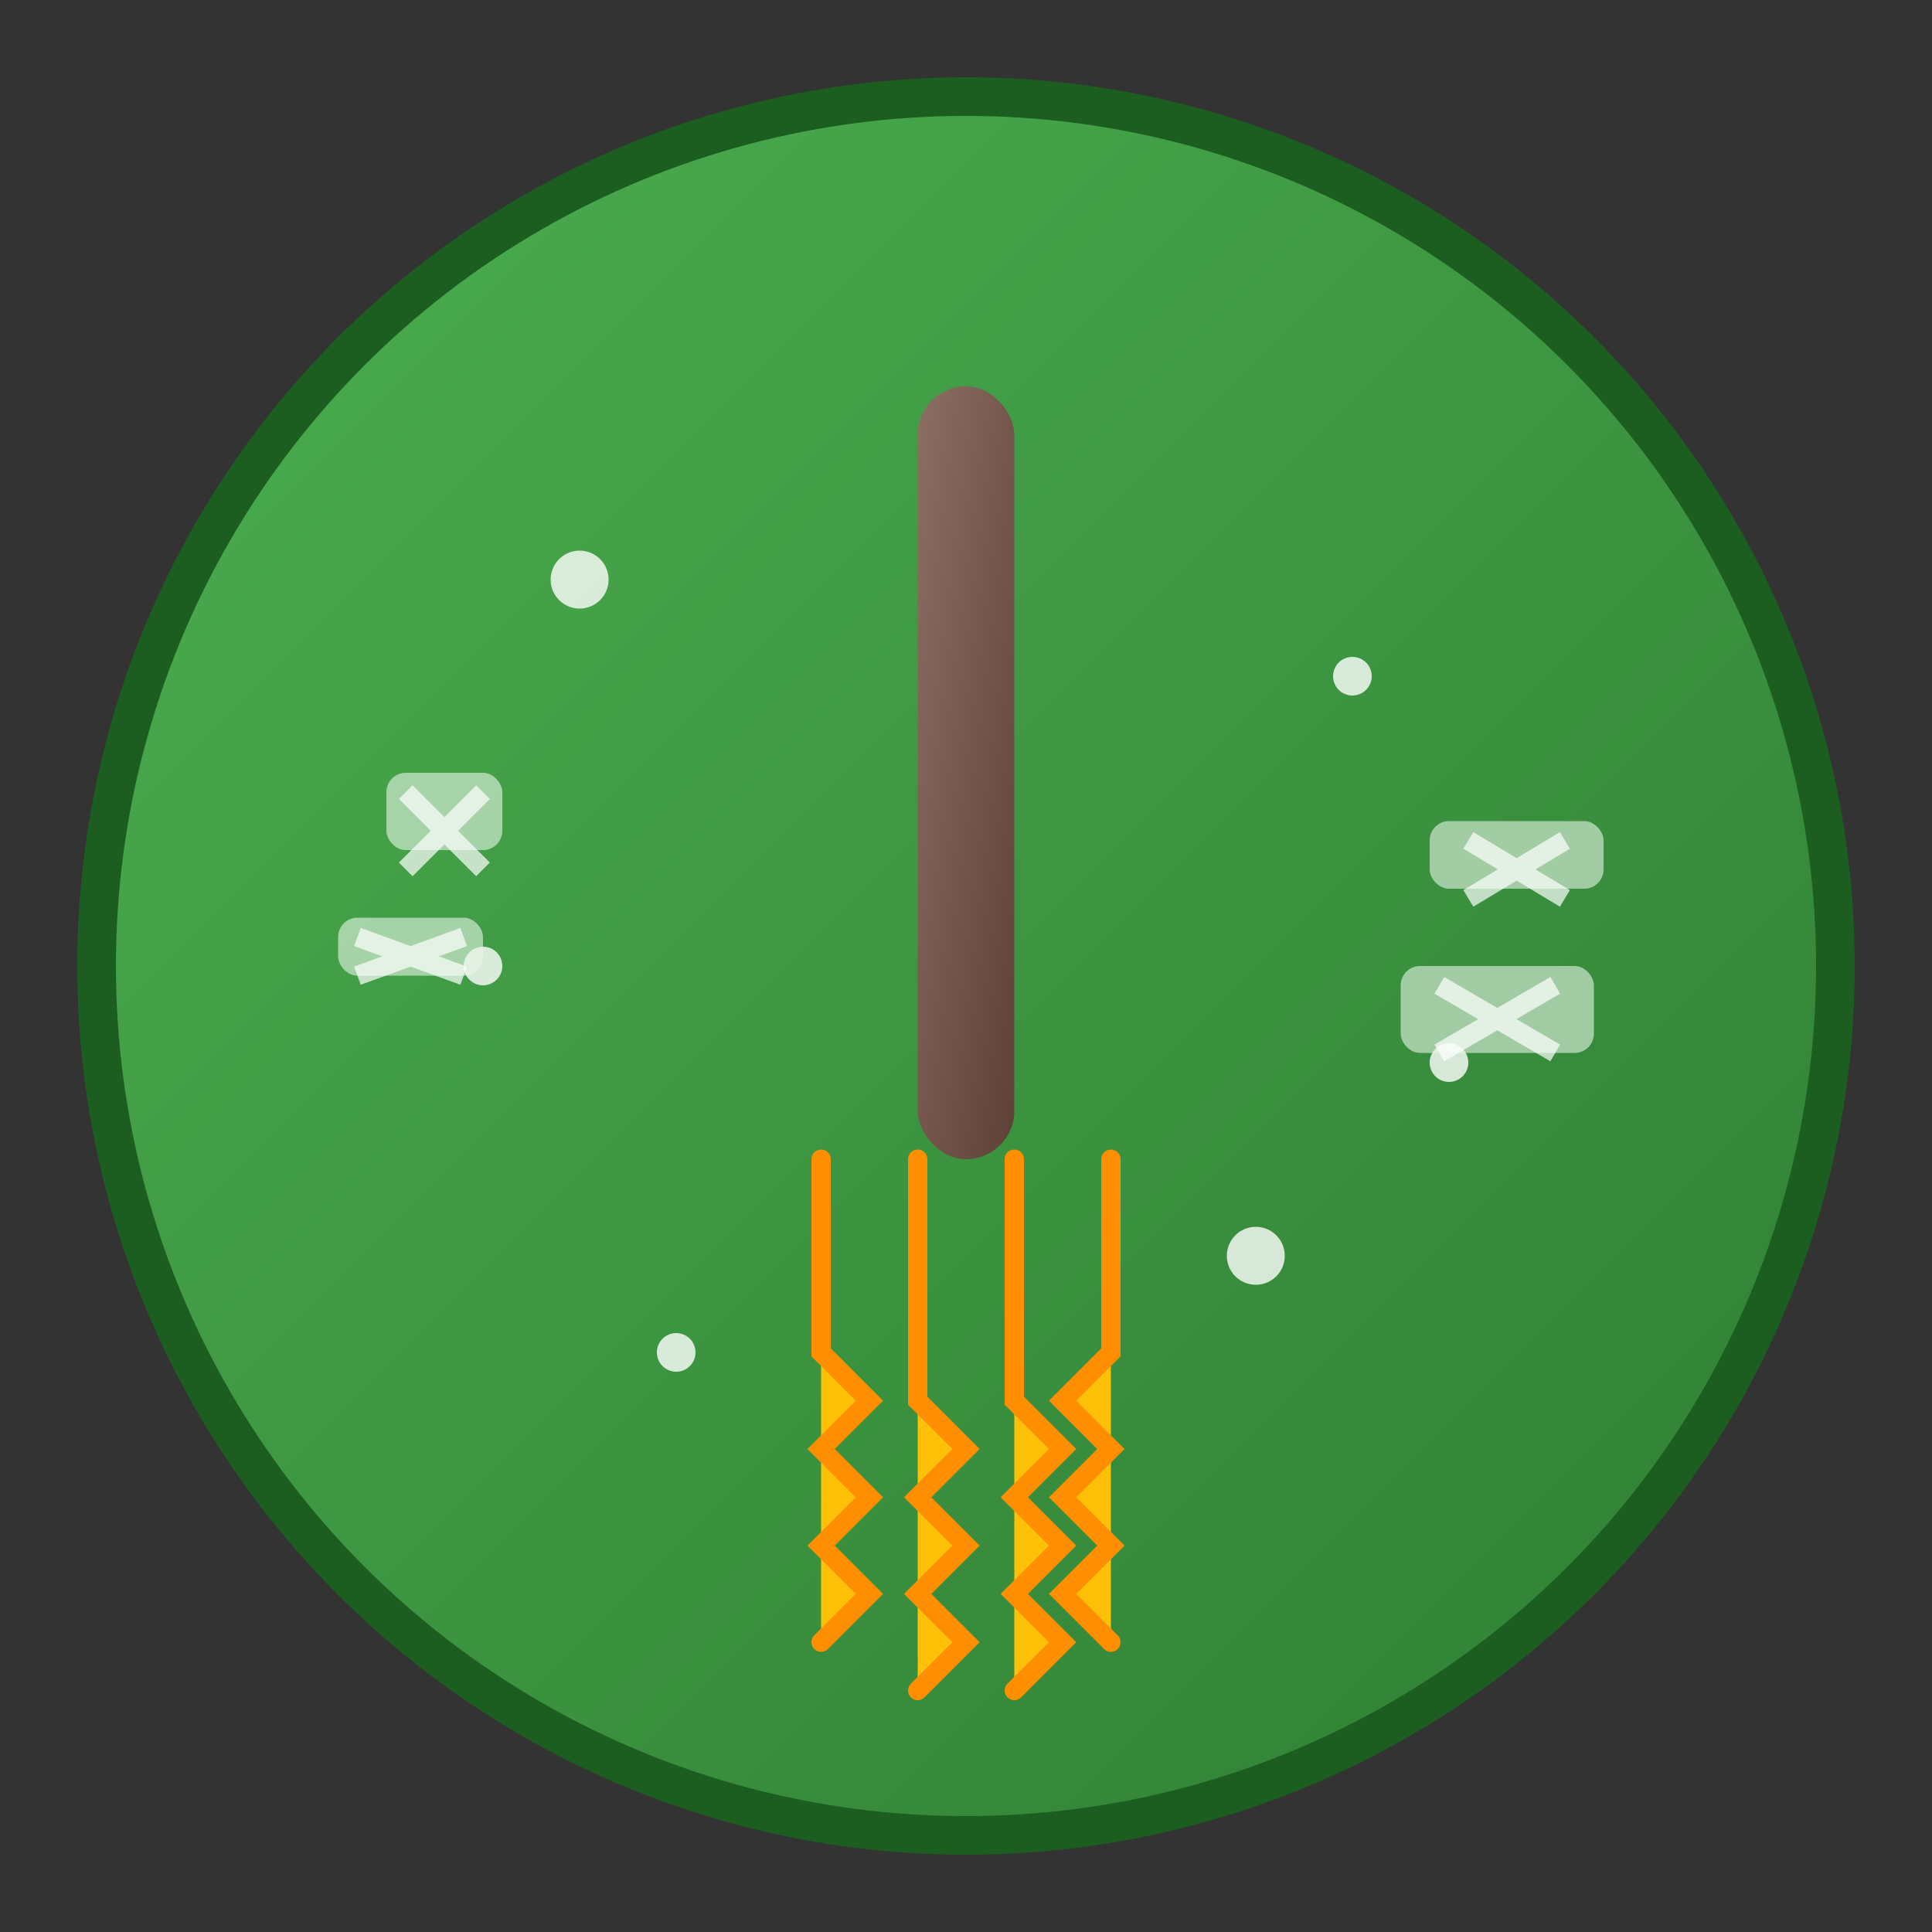 <svg xmlns="http://www.w3.org/2000/svg" viewBox="0 0 200 200" width="200" height="200">
  <rect x="0" y="0" width="200" height="200" fill="#333333" stroke="none"/>
  <defs>
    <linearGradient id="bg" x1="0%" y1="0%" x2="100%" y2="100%">
      <stop offset="0%" style="stop-color:#4CAF50;stop-opacity:1" />
      <stop offset="100%" style="stop-color:#2E7D32;stop-opacity:1" />
    </linearGradient>
    <linearGradient id="broom" x1="0%" y1="0%" x2="100%" y2="100%">
      <stop offset="0%" style="stop-color:#8D6E63;stop-opacity:1" />
      <stop offset="100%" style="stop-color:#5D4037;stop-opacity:1" />
    </linearGradient>
  </defs>
  
  <!-- Background circle -->
  <circle cx="100" cy="100" r="90" fill="url(#bg)" stroke="#1B5E20" stroke-width="4"/>
  
  <!-- Broom handle -->
  <rect x="95" y="40" width="10" height="80" fill="url(#broom)" rx="5"/>
  
  <!-- Broom bristles -->
  <g fill="#FFC107" stroke="#FF8F00" stroke-width="2">
    <path d="M85 120 L85 140 L90 145 L85 150 L90 155 L85 160 L90 165 L85 170" stroke-linecap="round"/>
    <path d="M95 120 L95 145 L100 150 L95 155 L100 160 L95 165 L100 170 L95 175" stroke-linecap="round"/>
    <path d="M105 120 L105 145 L110 150 L105 155 L110 160 L105 165 L110 170 L105 175" stroke-linecap="round"/>
    <path d="M115 120 L115 140 L110 145 L115 150 L110 155 L115 160 L110 165 L115 170" stroke-linecap="round"/>
  </g>
  
  <!-- Sparkle effects -->
  <g fill="#FFFFFF" opacity="0.8">
    <circle cx="60" cy="60" r="3"/>
    <circle cx="140" cy="70" r="2"/>
    <circle cx="70" cy="140" r="2"/>
    <circle cx="130" cy="130" r="3"/>
    <circle cx="50" cy="100" r="2"/>
    <circle cx="150" cy="110" r="2"/>
  </g>
  
  <!-- Entity cleaning symbols -->
  <g fill="#E8F5E8" opacity="0.6">
    <rect x="40" y="80" width="12" height="8" rx="2"/>
    <rect x="35" y="95" width="15" height="6" rx="2"/>
    <rect x="148" y="85" width="18" height="7" rx="2"/>
    <rect x="145" y="100" width="20" height="9" rx="2"/>
  </g>
  
  <!-- Delete/clean icons -->
  <g stroke="#FFFFFF" stroke-width="2" opacity="0.7">
    <path d="M42 82 L50 90 M50 82 L42 90"/>
    <path d="M37 97 L48 101 M48 97 L37 101"/>
    <path d="M152 87 L162 93 M162 87 L152 93"/>
    <path d="M149 102 L161 109 M161 102 L149 109"/>
  </g>
</svg>
